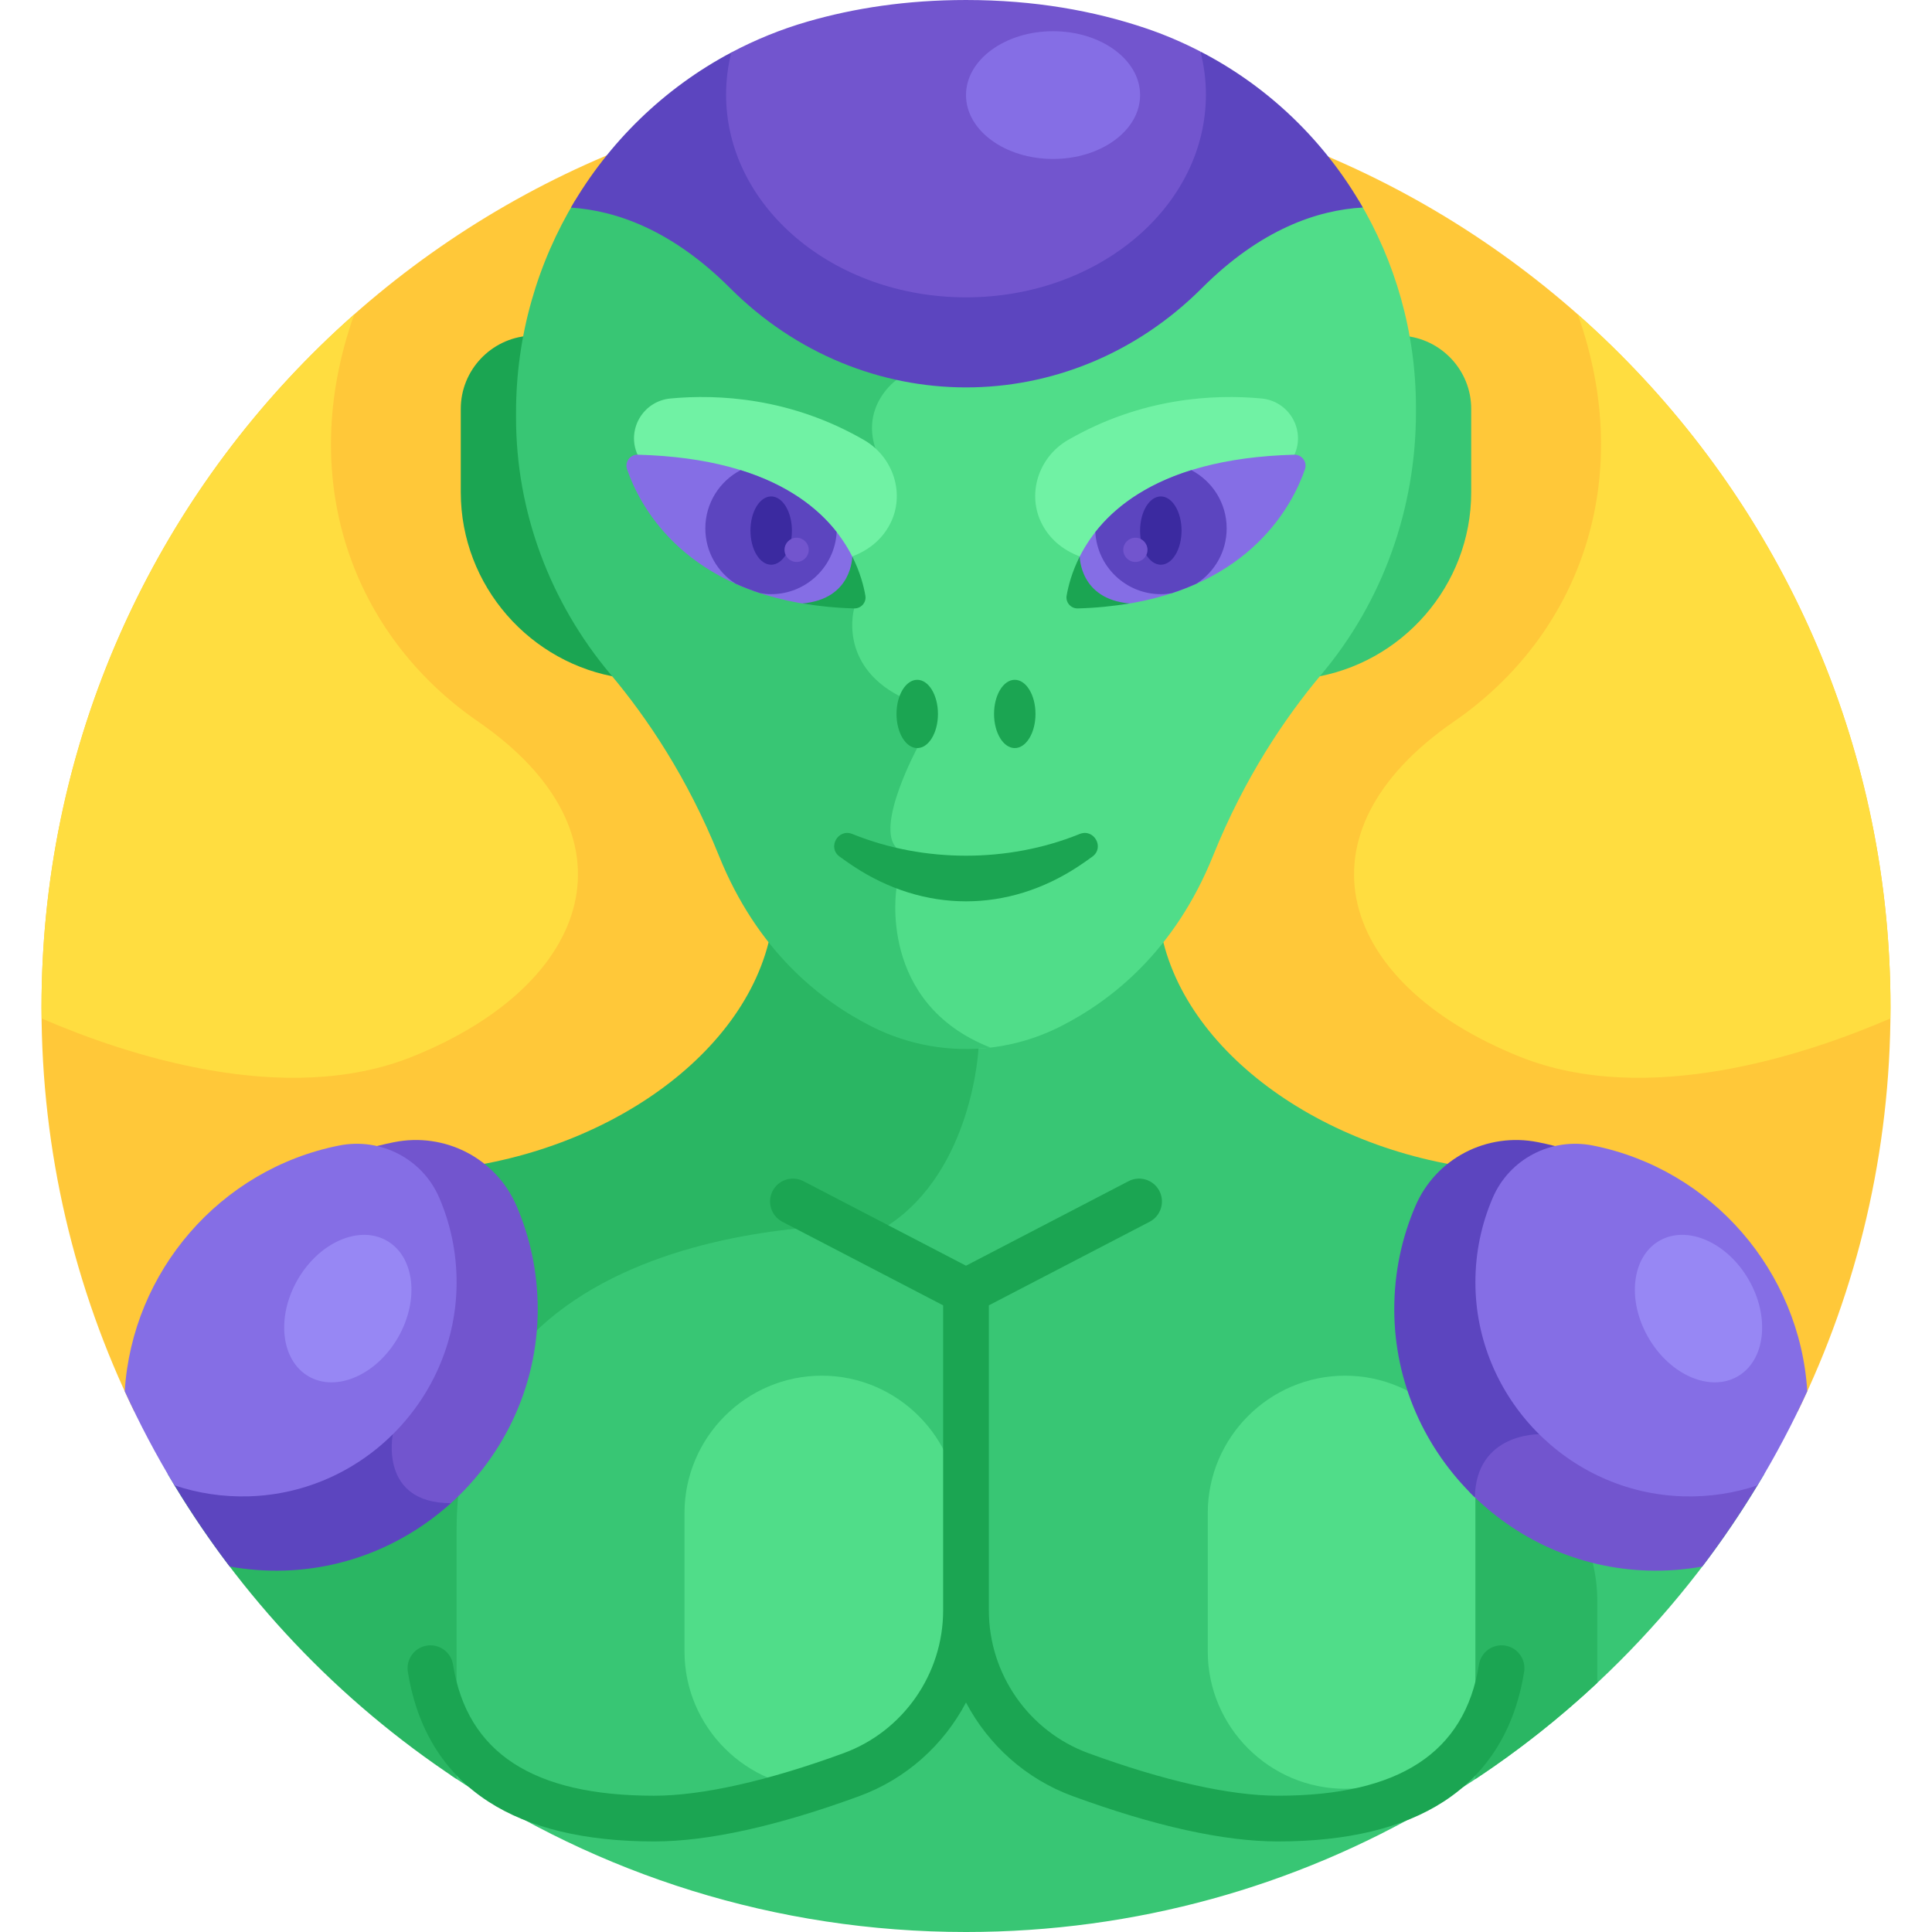 <svg id="Layer_1" enable-background="new 0 0 512 512" height="512" viewBox="0 0 512 512" width="512" xmlns="http://www.w3.org/2000/svg"><g><path d="m476.453 374c15.722-32.331 24.549-68.634 24.549-107.002 0-135.311-109.691-245.002-245.002-245.002s-245.002 109.691-245.002 245.002c0 38.368 8.827 74.671 24.549 107.002z" fill="#ffc839"/><path d="m162.943 177.729c-21.612-25.697-28.622-58.455-22.723-88.747-10.074.686-18.109 9.119-18.109 19.359v22.097c0 24.852 18.482 45.593 42.379 49.168-.513-.628-1.025-1.257-1.547-1.877z" fill="#1ba552"/><path d="m371.852 88.985c5.686 30.355-1.341 63.232-22.796 88.743-.522.62-1.033 1.249-1.547 1.877 23.897-3.575 42.378-24.316 42.378-49.168v-22.097c.001-10.215-7.995-18.634-18.035-19.355z" fill="#38c674"/><path d="m455.269 345.775c-9.943-20.745-30.749-34.321-53.734-35.283-45.244-1.893-86.198-28.725-93.592-62.312-8.573 10.685-18.362 17.548-27.114 21.943-7.749 3.892-15.652 5.748-23.433 5.9l.404 1.982c-.169 2.542-2.538 31.455-22.815 45.19-5.966-.241-62.071-1.63-93.635 28.135-14.494 13.669-21.844 31.895-21.844 54.17v64.971c39.004 26.223 85.959 41.529 136.494 41.529 90.196 0 168.994-48.748 211.522-121.326-1.751-14.322-5.303-30.399-12.253-44.899z" fill="#38c674"/><path d="m356.452 474.042c-20.01 0-36.381-16.371-36.381-36.381v-36.714c0-20.009 16.371-36.381 36.381-36.381 20.009 0 36.381 16.371 36.381 36.381v36.714c0 20.01-16.371 36.381-36.381 36.381z" fill="#50dd89"/><path d="m217.78 474.042c-20.01 0-36.381-16.371-36.381-36.381v-36.714c0-20.009 16.371-36.381 36.381-36.381 20.01 0 36.381 16.371 36.381 36.381v36.714c0 20.01-16.371 36.381-36.381 36.381z" fill="#50dd89"/><path d="m390.995 375.807v95.66c11.481-7.597 22.288-16.132 32.305-25.501 0-6.399 0-13.663 0-21.633 0-30.666-32.305-48.526-32.305-48.526z" fill="#2ab663"/><path d="m258.913 275.964c-20.768 1.001-40.798-10.266-54.855-27.784-7.445 33.818-48.589 60.43-93.592 62.312-22.985.961-43.79 14.538-53.734 35.283-6.95 14.501-10.503 30.578-12.254 44.9 19.005 32.433 45.256 60.101 76.527 80.793 0-13.02 0-33.555 0-65.967 0-87.5 114.403-80.784 114.403-80.784 22.408-14.784 23.9-46.818 23.9-46.818z" fill="#2ab663"/><path d="m360.052 53.066c-11.78.915-26.35 6.097-41.531 21.278-22.99 22.99-54.328 30.852-83.045 23.835l.439 1.926c-2.306 2.02-8.551 8.626-5.496 18.732l-7.956 29.366 2.368 12.983c-.262 1.106-.912 4.551-.053 8.782.925 4.557 3.832 10.913 12.389 15.562l4.28 12.588c-2.014 3.85-10.389 20.785-5.363 27.143v10.068c-.316 2.232-3.649 30.223 23.223 42.568 7.4-.442 14.73-2.365 21.521-5.775 13.959-7.011 30.557-20.295 40.652-45.357 8.329-20.678 19.05-36.569 28.725-48.073 16.313-19.397 25.037-44.056 25.037-69.401 0-.441 0-.882 0-1.323 0-19.791-5.464-38.685-15.19-54.902z" fill="#50dd89"/><path d="m237.584 235.439v-10.744c-5.694-5.694 5.493-26.447 5.493-26.447l-4.68-13.764c-16.354-8.516-12.03-23.245-12.03-23.245l-2.367-12.971 7.982-29.462c-3.768-11.57 5.602-18.128 5.602-18.128l-.486-2.134c-15.886-3.56-31.041-11.623-43.618-24.2-14.971-14.971-29.346-20.214-41.039-21.234-10.016 16.551-15.682 35.879-15.682 56.183v1.436c0 24.911 9.003 48.9 25.037 67.965 9.675 11.504 20.396 27.395 28.725 48.073 10.094 25.062 26.693 38.346 40.652 45.357 9.785 4.914 20.69 6.744 31.311 5.494-29.989-11.783-24.9-42.179-24.9-42.179z" fill="#38c674"/><path d="m282.999 116.624c-7.831 4.53-11.033 14.486-6.755 22.458 1.815 3.383 4.883 6.483 9.955 8.399 16.599 6.269 56.843-26.981 56.843-26.981 2.988-6.647-1.471-14.22-8.728-14.898-12.534-1.173-31.786-.274-51.315 11.022z" fill="#70f2a4"/><path d="m229.001 116.624c7.831 4.53 11.033 14.486 6.755 22.458-1.815 3.383-4.883 6.483-9.955 8.399-16.599 6.269-56.843-26.981-56.843-26.981-2.988-6.647 1.471-14.22 8.728-14.898 12.534-1.173 31.786-.274 51.315 11.022z" fill="#70f2a4"/><g><path d="m226.105 229.521c18.786 12.457 41.004 12.457 59.79 0 1.188-.788 2.392-1.626 3.607-2.517 3.292-2.413.399-7.518-3.385-5.988-.074.03-.149.06-.223.09-18.786 7.551-41.004 7.551-59.79 0-.074-.03-.148-.06-.223-.09-3.784-1.53-6.676 3.575-3.385 5.988 1.217.891 2.421 1.729 3.609 2.517z" fill="#1ba552"/></g><path d="m226.373 148.544c-5.428-11.589-19.72-27.039-57.367-28.044-2.022-.054-3.492 1.93-2.836 3.844 3.094 9.022 14.08 30.959 48.656 35.93 9.654-1.732 11.277-9.211 11.547-11.73z" fill="#856ee5"/><path d="m196.28 124.592c-5.561 2.912-9.361 8.729-9.361 15.442 0 6.146 3.189 11.538 7.995 14.642 2.05.919 4.229 1.771 6.563 2.532.936.156 1.891.256 2.872.256 9.297 0 16.872-7.285 17.381-16.454-4.881-6.228-12.753-12.472-25.45-16.418z" fill="#5c45bf"/><path d="m212.641 159.916c4.206.713 8.758 1.183 13.725 1.324 1.828.052 3.277-1.577 2.968-3.379-.435-2.537-1.389-6.257-3.477-10.38h-.008s.062 11.302-13.208 12.435z" fill="#1ba552"/><ellipse cx="204.37" cy="140.609" fill="#3b2aa0" rx="5.492" ry="9.047"/><path d="m214.321 145.714c0 1.773-1.437 3.209-3.209 3.209-1.773 0-3.209-1.437-3.209-3.209s1.437-3.209 3.209-3.209c1.772-.001 3.209 1.436 3.209 3.209z" fill="#7255ce"/><path d="m285.626 148.544c5.428-11.589 19.72-27.039 57.367-28.044 2.022-.054 3.492 1.93 2.836 3.844-3.094 9.022-14.08 30.959-48.655 35.93-9.654-1.732-11.277-9.211-11.548-11.73z" fill="#856ee5"/><path d="m315.72 124.592c5.561 2.912 9.361 8.729 9.361 15.442 0 6.146-3.189 11.538-7.995 14.642-2.05.919-4.229 1.771-6.563 2.532-.936.156-1.891.256-2.872.256-9.297 0-16.872-7.285-17.381-16.454 4.881-6.228 12.752-12.472 25.45-16.418z" fill="#5c45bf"/><path d="m299.359 159.916c-4.206.713-8.758 1.183-13.725 1.324-1.828.052-3.277-1.577-2.968-3.379.435-2.537 1.389-6.257 3.477-10.38h.008s-.062 11.302 13.208 12.435z" fill="#1ba552"/><ellipse cx="307.63" cy="140.609" fill="#3b2aa0" rx="5.492" ry="9.047"/><ellipse cx="268.924" cy="189.202" fill="#1ba552" rx="5.492" ry="9.047"/><ellipse cx="243.076" cy="189.202" fill="#1ba552" rx="5.492" ry="9.047"/><path d="m297.679 145.714c0 1.773 1.437 3.209 3.209 3.209s3.209-1.437 3.209-3.209-1.437-3.209-3.209-3.209c-1.773-.001-3.209 1.436-3.209 3.209z" fill="#7255ce"/><path d="m398.888 436.103c-3.303-.53-6.413 1.719-6.943 5.023-3.754 23.386-21.185 34.755-53.288 34.755-12.717 0-30.086-3.901-50.232-11.28-15.771-5.777-26.366-20.972-26.366-37.813v-80.861l42.604-22.148c2.97-1.543 4.126-5.202 2.582-8.171-1.542-2.97-5.203-4.125-8.171-2.581l-43.074 22.394-43.074-22.392c-2.968-1.544-6.626-.389-8.171 2.581-1.544 2.969-.388 6.627 2.581 8.171l42.604 22.148v80.861c0 16.84-10.596 32.036-26.367 37.813-20.145 7.379-37.514 11.28-50.231 11.28-32.105 0-49.535-11.368-53.288-34.755-.53-3.304-3.64-5.552-6.943-5.023-3.304.53-5.553 3.639-5.022 6.943 2.444 15.231 9.623 26.804 21.336 34.398 10.804 7.004 25.58 10.556 43.918 10.556 14.325 0 32.628-4.044 54.399-12.02 12.396-4.54 22.329-13.552 28.258-24.801 5.929 11.248 15.862 20.261 28.258 24.801 21.772 7.976 40.075 12.02 54.4 12.02 18.337 0 33.113-3.551 43.917-10.556 11.714-7.594 18.892-19.167 21.337-34.398.529-3.306-1.719-6.414-5.024-6.945z" fill="#1ba552"/><path d="m465.772 344.906c-1.823-3.202-3.84-6.286-6.046-9.227l-52.377 42.918c-2.026.069-8.839.688-13.522 5.74-2.63 2.837-4.104 6.544-4.414 11.054 12.122 12.365 28.798 20.269 47.262 20.825 4.95.149 9.784-.229 14.457-1.069 5.253-6.908 10.133-14.111 14.641-21.565v-48.676z" fill="#7255ce"/><path d="m407.591 302.691c-13.519-2.701-27.042 4.247-32.49 16.911-3.611 8.394-5.611 17.644-5.606 27.363.009 19.462 8.219 37.192 21.361 49.848.274-17.083 17.038-16.724 17.038-16.724l52.724-43.202c-12.454-17.204-31.113-29.818-53.027-34.196z" fill="#5c45bf"/><path d="m422.188 303.587c-11.069-2.211-22.142 3.478-26.602 13.847-2.957 6.873-4.594 14.446-4.59 22.405.014 30.471 24.549 55.785 55.005 56.703 6.93.209 13.587-.833 19.771-2.906 4.852-8.02 9.253-16.344 13.177-24.931-1.973-31.736-25.252-58.824-56.761-65.118z" fill="#856ee5"/><path d="m102.499 380.631c-.314 2.324-.766 8.911 3.213 13.793 2.671 3.277 6.761 5.07 12.145 5.373 15.051-12.767 24.639-31.79 24.648-52.831.004-9.72-1.995-18.969-5.606-27.363-5.447-12.664-18.971-19.612-32.49-16.911-20.671 4.13-38.446 15.589-50.848 31.316z" fill="#7255ce"/><path d="m104.106 380.09-49.604-47.257c-3.087 3.779-5.855 7.819-8.274 12.071v48.68c4.508 7.454 9.388 14.658 14.641 21.565 4.674.84 9.508 1.218 14.457 1.069 16.937-.511 32.362-7.212 44.156-17.859-19.135-.016-15.376-18.269-15.376-18.269z" fill="#5c45bf"/><path d="m121.005 339.838c.004-7.958-1.634-15.532-4.59-22.405-4.46-10.369-15.533-16.058-26.602-13.847-31.509 6.295-54.789 33.382-56.761 65.118 3.924 8.587 8.325 16.91 13.177 24.931 6.185 2.073 12.841 3.115 19.771 2.906 30.456-.919 54.991-26.232 55.005-56.703z" fill="#856ee5"/><path d="m318.203 13.698-.073.208h-124.327c-17.916 9.504-32.553 23.869-42.511 41.116 11.894.771 26.723 5.856 42.188 21.321 34.96 34.96 89.807 35.235 125.042 0 15.662-15.662 30.673-20.68 42.642-21.35-9.953-17.405-24.75-31.868-42.961-41.295z" fill="#5c45bf"/><path d="m318.13 13.659c-4.658-2.406-9.527-4.499-14.608-6.209-13.578-4.568-29.346-7.45-47.522-7.45-15.753 0-29.698 2.165-41.975 5.716-7.113 2.057-13.872 4.821-20.222 8.19-.9 3.601-1.382 7.333-1.382 11.16 0 29.676 28.465 53.733 63.579 53.733s63.579-24.057 63.579-53.733c0-3.915-.508-7.729-1.449-11.407z" fill="#7255ce"/><path d="m10.998 266.998c0 .971.026 1.937.037 2.906 22.131 9.566 64.509 23.706 98.299 10.096 48-19.333 60.667-58.93 17.333-88.798-33.01-22.753-48.474-63.687-32.804-107.862-50.812 44.891-82.865 110.526-82.865 183.658z" fill="#ffdd40"/><path d="m501.002 266.998c0 .971-.026 1.937-.037 2.906-22.131 9.566-64.509 23.706-98.298 10.096-48-19.333-60.667-58.93-17.333-88.798 33.01-22.753 48.474-63.687 32.804-107.862 50.811 44.891 82.864 110.526 82.864 183.658z" fill="#ffdd40"/><ellipse cx="279.069" cy="25.2" fill="#856ee5" rx="23.069" ry="16.926"/><g fill="#9787f4"><path d="m463.414 339.117c5.73 9.924 4.424 21.406-2.918 25.645-7.341 4.238-17.938-.371-23.668-10.296s-4.424-21.406 2.918-25.645c7.342-4.238 17.938.372 23.668 10.296z"/><ellipse cx="92.185" cy="346.792" rx="20.75" ry="15.349" transform="matrix(.5 -.866 .866 .5 -254.238 253.229)"/></g></g></svg>